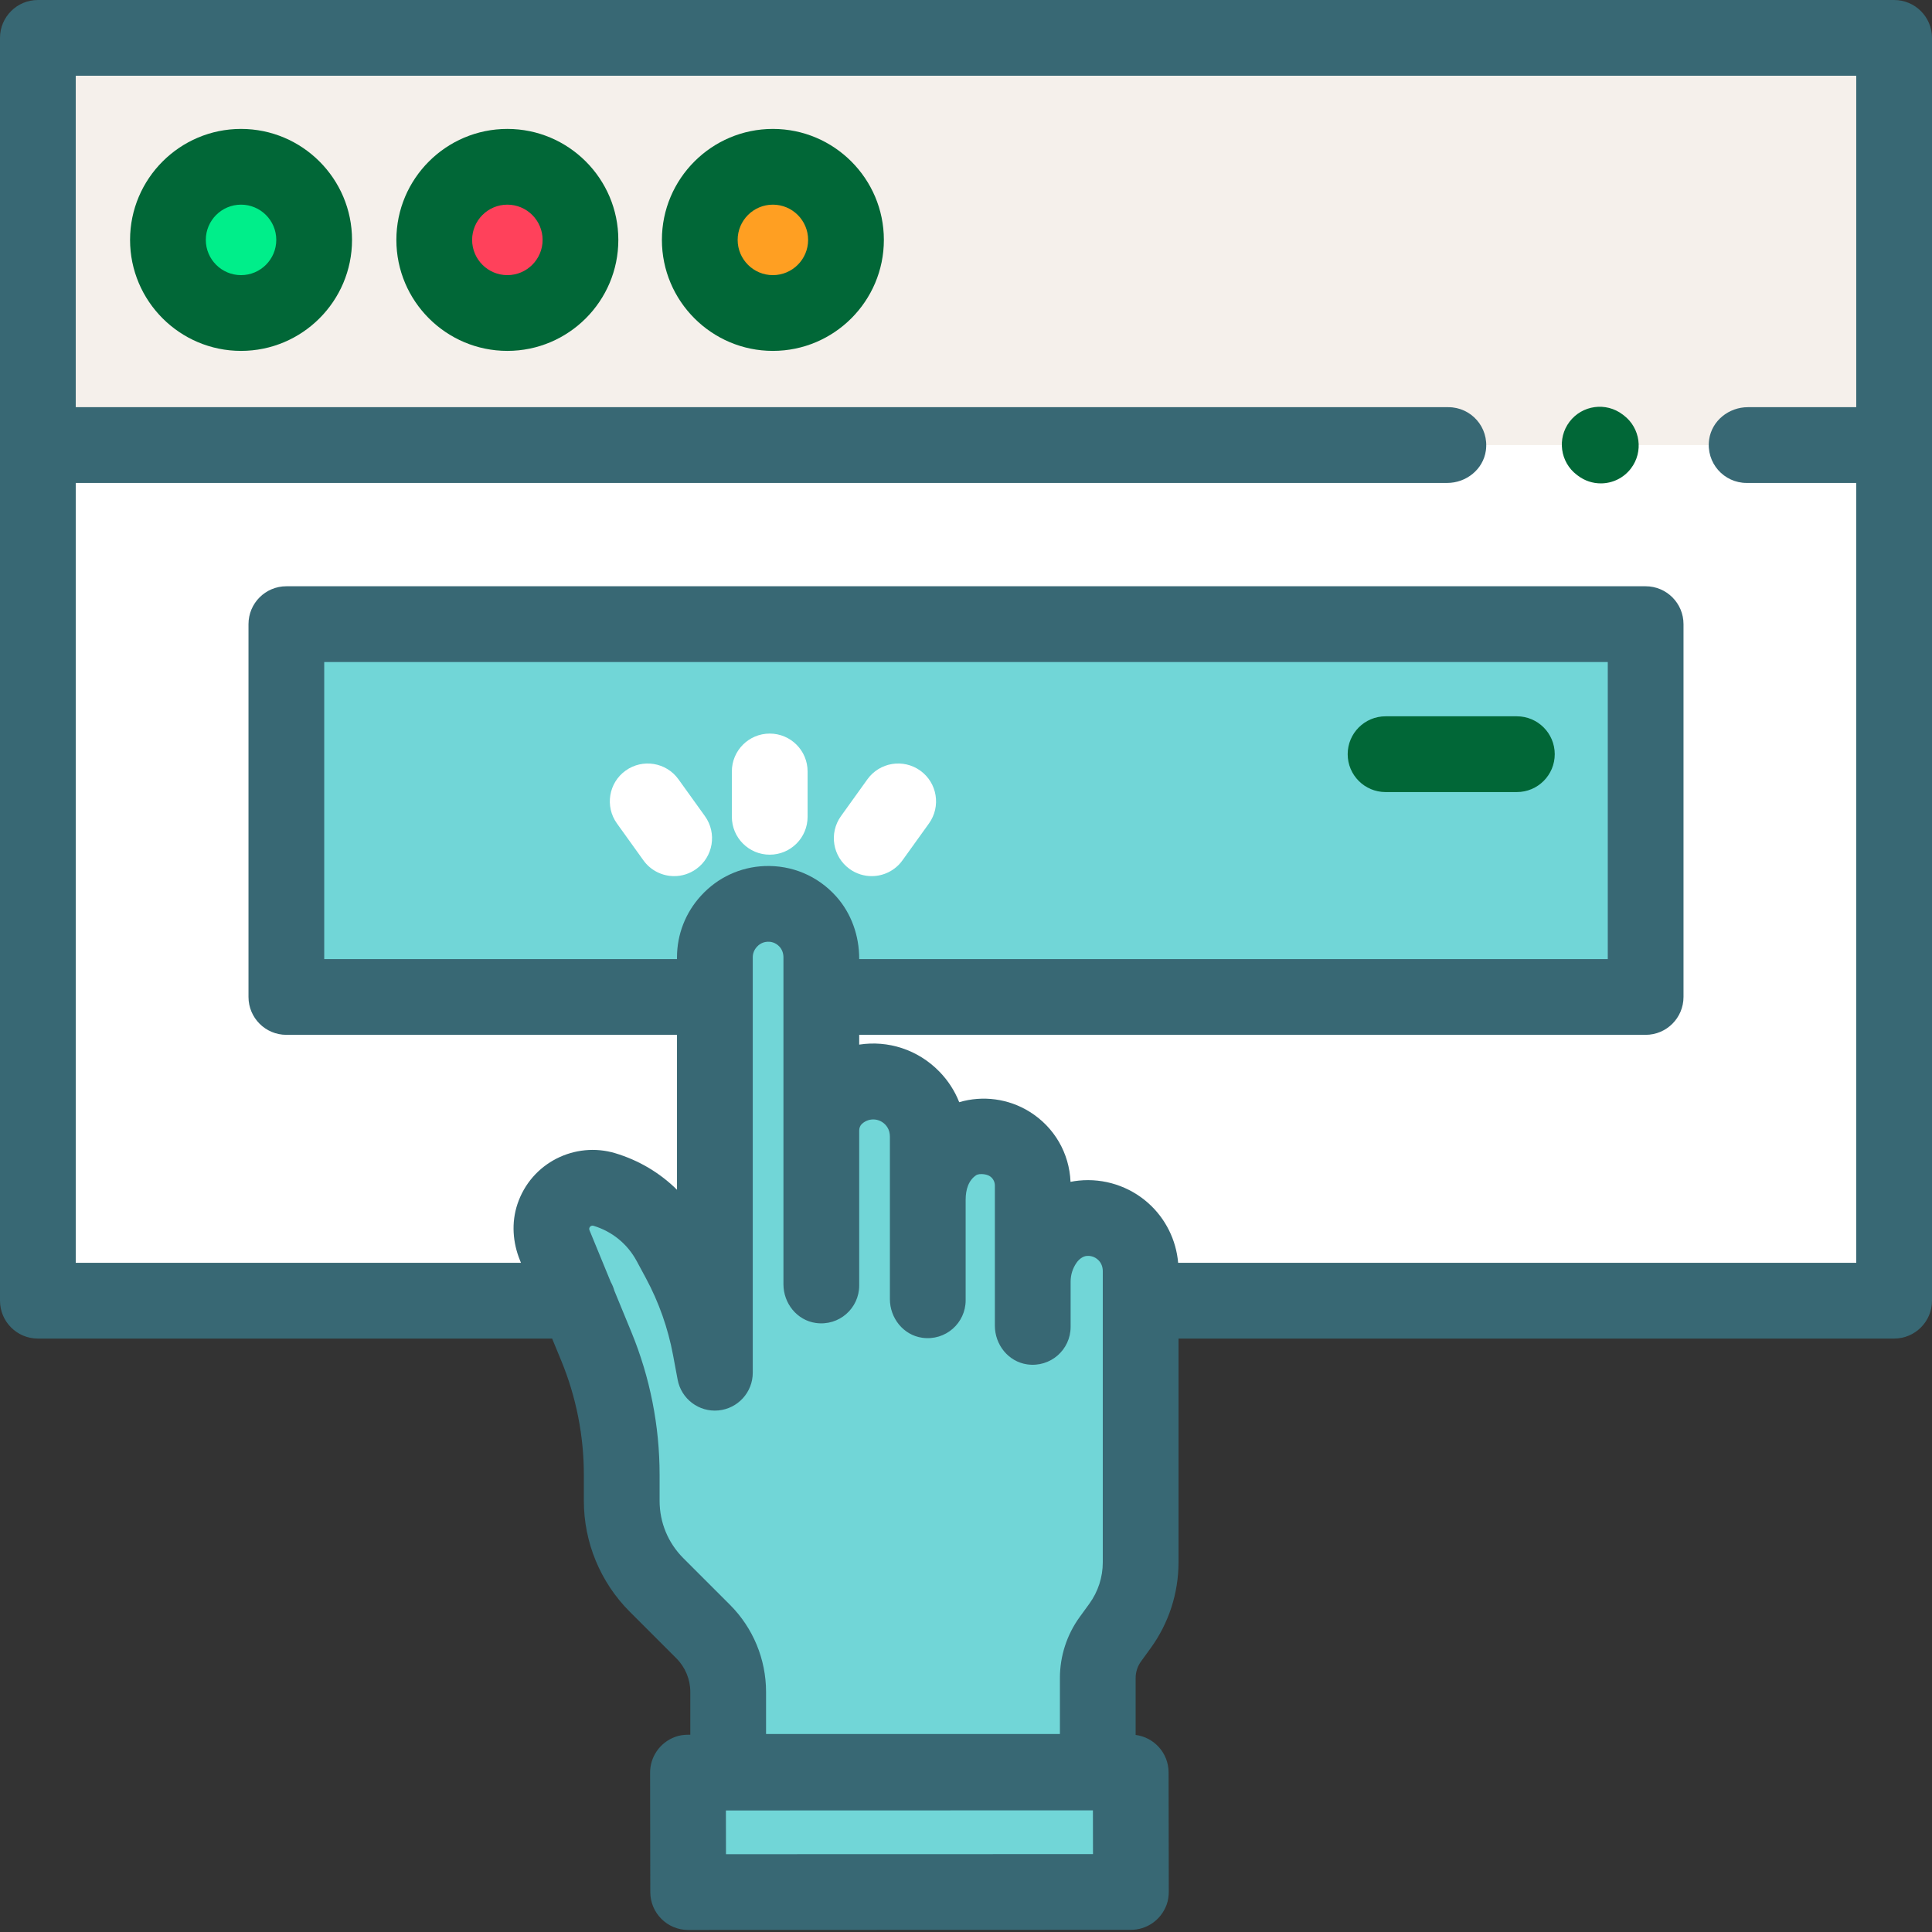 <?xml version="1.0" encoding="UTF-8"?>
<svg width="100px" height="100px" viewBox="0 0 100 100" version="1.1" xmlns="http://www.w3.org/2000/svg" xmlns:xlink="http://www.w3.org/1999/xlink">
    <rect x="0" y="0" width="100" height="100" fill="#333333" stroke="none"/>
    <!-- Generator: Sketch 52.4 (67378) - http://www.bohemiancoding.com/sketch -->
    <title>payment</title>
    <desc>Created with Sketch.</desc>
    <g id="Page-1" stroke="none" stroke-width="1" fill="none" fill-rule="evenodd">
        <g id="Affiliate-Member" transform="translate(-1070, -623)">
            <g id="payment" transform="translate(1070, 623)">
                <polyline id="Path" fill="#FFFFFF" points="2.017 22.957 2.017 67.244 98.096 67.244 98.096 22.957"></polyline>
                <polyline id="Path" fill="#F5F0EB" points="90.406 23.037 98.039 23.037 98.039 1.961 1.961 1.961 1.961 23.037 74.968 23.037"></polyline>
                <path d="M16.261,12.417 C16.261,14.507 14.566,16.201 12.476,16.201 C10.387,16.201 8.692,14.507 8.692,12.417 C8.692,10.327 10.387,8.633 12.476,8.633 C14.566,8.633 16.261,10.327 16.261,12.417 Z" id="Path" fill="#00EE8A"></path>
                <path d="M30.045,12.417 C30.045,14.507 28.351,16.201 26.261,16.201 C24.171,16.201 22.477,14.507 22.477,12.417 C22.477,10.327 24.171,8.633 26.261,8.633 C28.351,8.633 30.045,10.327 30.045,12.417 Z" id="Path" fill="#FF415B"></path>
                <path d="M43.788,12.417 C43.788,14.507 42.094,16.201 40.004,16.201 C37.914,16.201 36.22,14.507 36.22,12.417 C36.22,10.327 37.914,8.633 40.004,8.633 C42.094,8.633 43.788,10.327 43.788,12.417 Z" id="Path" fill="#FF9F22"></path>
                <polyline id="Path" fill="#71D6D7" points="37.002 51.603 14.822 51.603 14.822 32.306 85.178 32.306 85.178 51.603 42.511 51.603"></polyline>
                <path d="M56.821,91.712 L56.821,86.852 C56.821,86.132 57.048,85.429 57.471,84.846 L57.973,84.155 C58.666,83.198 59.04,82.047 59.04,80.865 L59.04,65.768 C59.04,64.992 58.708,64.252 58.129,63.735 C57.536,63.206 56.773,62.983 56.036,63.058 C55.254,63.139 54.559,63.596 54.111,64.243 C53.683,64.858 53.454,65.59 53.454,66.34 L53.454,68.68 L53.454,61.362 C53.454,60.487 53.004,59.675 52.262,59.211 C51.485,58.726 50.507,58.697 49.704,59.135 C48.66,59.757 48.021,60.882 48.021,62.096 L48.021,67.302 L48.021,58.806 C48.021,58.071 47.735,57.366 47.223,56.839 C46.202,55.788 44.548,55.693 43.414,56.618 C42.842,57.085 42.511,57.782 42.511,58.519 L42.511,66.537 L42.511,49.529 C42.511,48.762 42.19,48.029 41.625,47.509 C40.509,46.481 38.77,46.553 37.743,47.671 L37.726,47.69 C37.26,48.196 37.002,48.859 37.002,49.548 L37.002,71.052 L36.76,69.763 C36.464,68.183 35.925,66.658 35.165,65.241 L34.684,64.348 C33.963,63.006 32.738,62.006 31.28,61.568 C30.365,61.294 29.379,61.662 28.868,62.469 C28.498,63.052 28.435,63.779 28.697,64.419 L30.87,69.701 C31.736,71.806 32.181,74.059 32.181,76.335 L32.181,77.683 C32.181,79.317 32.83,80.883 33.985,82.038 L36.397,84.451 C37.225,85.278 37.691,86.401 37.691,87.573 L37.691,91.712 L56.821,91.712 Z" id="Path" fill="#71D6D7"></path>
                <polygon id="Path" fill="#71D6D7" points="58.536 97.928 58.526 91.742 35.61 91.749 35.62 97.934"></polygon>
                <path d="M98.039,0 L1.961,0 C0.878,0 0,0.878 0,1.961 L0,67.323 C0,68.406 0.878,69.284 1.961,69.284 L28.578,69.284 L29.057,70.446 C29.825,72.314 30.22,74.315 30.22,76.335 L30.22,77.683 C30.22,79.836 31.076,81.902 32.598,83.424 L35.011,85.837 C35.471,86.298 35.73,86.922 35.73,87.574 L35.73,89.788 L35.635,89.789 C35.399,89.789 35.163,89.82 34.943,89.902 C34.134,90.205 33.648,90.954 33.649,91.752 L33.659,97.937 C33.661,99.018 34.538,99.895 35.62,99.895 L58.537,99.888 C59.335,99.888 60.085,99.399 60.384,98.587 C60.465,98.367 60.497,98.13 60.496,97.895 L60.486,91.739 C60.484,90.744 59.742,89.925 58.781,89.8 L58.781,86.852 C58.781,86.545 58.878,86.246 59.058,85.997 L59.56,85.305 C60.496,84.014 61,82.46 61,80.865 L61,69.284 L98.039,69.284 C99.122,69.284 100,68.406 100,67.323 L100,1.961 C100,0.878 99.122,3.46944695e-16 98.039,0 Z M35.371,80.653 C34.578,79.859 34.141,78.805 34.141,77.683 L34.141,76.335 C34.141,73.803 33.646,71.296 32.683,68.954 L31.798,66.804 C31.755,66.647 31.693,66.498 31.615,66.36 L30.511,63.673 C30.489,63.622 30.495,63.564 30.524,63.518 C30.565,63.454 30.643,63.424 30.716,63.446 C31.683,63.736 32.479,64.386 32.957,65.276 L33.439,66.171 C34.104,67.41 34.574,68.743 34.834,70.125 L35.075,71.413 C35.262,72.408 36.176,73.099 37.183,73.004 C38.191,72.91 38.963,72.064 38.963,71.052 L38.963,49.548 C38.963,49.351 39.036,49.162 39.172,49.014 L39.187,48.997 C39.379,48.788 39.611,48.749 39.733,48.744 C39.866,48.737 40.134,48.763 40.355,49.009 C40.488,49.157 40.551,49.355 40.551,49.554 L40.551,66.475 C40.551,67.458 41.248,68.336 42.221,68.476 C43.433,68.65 44.472,67.715 44.472,66.537 L44.472,58.517 C44.472,58.389 44.518,58.26 44.612,58.173 C45.002,57.814 45.615,57.877 45.921,58.334 C46.02,58.481 46.061,58.659 46.061,58.837 L46.061,67.241 C46.061,68.224 46.758,69.102 47.731,69.242 C48.943,69.415 49.982,68.48 49.982,67.302 L49.982,62.097 C49.982,61.591 50.12,61.088 50.546,60.816 C50.723,60.732 51.057,60.77 51.223,60.873 C51.393,60.979 51.494,61.162 51.494,61.362 L51.494,68.618 C51.494,69.601 52.191,70.48 53.164,70.619 C54.375,70.793 55.415,69.858 55.415,68.68 L55.415,66.34 C55.415,65.988 55.521,65.649 55.721,65.361 C55.859,65.162 56.057,65.027 56.237,65.008 C56.372,64.994 56.643,65.004 56.873,65.245 C57.013,65.392 57.08,65.593 57.08,65.795 L57.08,80.865 C57.08,81.634 56.837,82.382 56.387,83.004 L55.885,83.696 C55.219,84.614 54.861,85.719 54.861,86.852 L54.861,89.751 L39.651,89.752 L39.651,87.573 C39.651,85.882 38.979,84.26 37.783,83.064 L35.371,80.653 Z M43.28,46.398 C42.321,45.329 40.982,44.772 39.569,44.827 C38.313,44.879 37.151,45.418 36.297,46.348 L36.279,46.368 C35.483,47.236 35.041,48.37 35.041,49.548 L35.041,49.642 L16.783,49.642 C16.782,49.642 16.782,49.642 16.782,49.642 L16.782,34.267 C16.782,34.267 16.782,34.266 16.783,34.266 L83.217,34.266 C83.218,34.266 83.218,34.267 83.218,34.267 L83.218,49.642 C83.218,49.642 83.218,49.642 83.217,49.642 L44.472,49.642 L44.472,49.619 C44.472,48.438 44.069,47.278 43.28,46.398 Z M37.577,95.972 L37.573,93.71 C37.573,93.709 37.574,93.709 37.574,93.709 L56.568,93.703 C56.568,93.703 56.569,93.703 56.569,93.704 L56.573,95.967 C56.573,95.968 56.572,95.968 56.572,95.968 L37.578,95.973 C37.577,95.973 37.577,95.972 37.577,95.972 Z M60.982,65.363 C60.981,65.363 60.981,65.363 60.981,65.363 C60.878,64.178 60.328,63.069 59.434,62.272 C58.453,61.398 57.143,60.974 55.836,61.108 C55.693,61.122 55.551,61.144 55.411,61.172 C55.41,61.172 55.41,61.172 55.41,61.172 C55.349,59.686 54.57,58.342 53.3,57.549 C52.2,56.861 50.867,56.69 49.649,57.049 C49.649,57.049 49.648,57.049 49.648,57.048 C49.419,56.467 49.075,55.933 48.629,55.473 C47.505,54.316 45.953,53.839 44.473,54.069 C44.472,54.069 44.472,54.069 44.472,54.068 L44.472,53.563 L44.473,53.563 L85.178,53.563 C86.26,53.563 87.138,52.685 87.138,51.601 L87.138,32.306 C87.138,31.223 86.261,30.345 85.178,30.345 L14.822,30.345 C13.74,30.345 12.862,31.223 12.862,32.306 L12.862,51.601 C12.862,52.685 13.74,53.563 14.822,53.563 L35.041,53.563 L35.041,61.581 C35.041,61.581 35.041,61.581 35.04,61.581 C34.157,60.707 33.067,60.057 31.842,59.689 C29.777,59.071 27.496,60.173 26.779,62.334 C26.464,63.283 26.537,64.318 26.917,65.243 L26.965,65.362 C26.966,65.363 26.965,65.363 26.965,65.363 L3.922,65.363 C3.921,65.363 3.921,65.363 3.921,65.362 L3.921,24.998 C3.921,24.998 3.921,24.997 3.922,24.997 L74.906,24.997 C75.889,24.997 76.768,24.3 76.907,23.328 C77.081,22.116 76.146,21.076 74.968,21.076 L3.922,21.076 C3.921,21.076 3.921,21.076 3.921,21.076 L3.921,3.922 C3.921,3.921 3.921,3.921 3.921,3.921 L96.079,3.921 C96.079,3.921 96.079,3.921 96.079,3.922 L96.079,21.076 C96.079,21.076 96.079,21.076 96.078,21.076 L90.467,21.076 C89.484,21.076 88.606,21.774 88.466,22.746 C88.292,23.958 89.227,24.997 90.405,24.997 L96.078,24.997 C96.078,24.997 96.079,24.998 96.079,24.998 L96.079,65.363 C96.079,65.363 96.079,65.363 96.079,65.363 L60.982,65.363 Z" id="Shape" fill="#386874" fill-rule="nonzero"></path>
                <path d="M12.476,6.673 C9.309,6.673 6.732,9.25 6.732,12.417 C6.732,15.585 9.309,18.162 12.476,18.162 C15.644,18.162 18.221,15.585 18.221,12.417 C18.221,9.25 15.644,6.673 12.476,6.673 Z M12.476,14.241 C11.471,14.241 10.653,13.423 10.653,12.417 C10.653,11.411 11.471,10.593 12.476,10.593 C13.482,10.593 14.3,11.411 14.3,12.417 C14.3,13.423 13.482,14.241 12.476,14.241 Z" id="Shape" fill="#016737" fill-rule="nonzero"></path>
                <path d="M26.261,6.673 C23.093,6.673 20.516,9.25 20.516,12.417 C20.516,15.585 23.093,18.162 26.261,18.162 C29.428,18.162 32.005,15.585 32.005,12.417 C32.005,9.25 29.428,6.673 26.261,6.673 Z M26.261,14.241 C25.255,14.241 24.437,13.423 24.437,12.417 C24.437,11.411 25.255,10.593 26.261,10.593 C27.267,10.593 28.085,11.411 28.085,12.417 C28.085,13.423 27.267,14.241 26.261,14.241 Z" id="Shape" fill="#016737" fill-rule="nonzero"></path>
                <path d="M40.004,6.673 C36.836,6.673 34.26,9.25 34.26,12.417 C34.26,15.585 36.837,18.162 40.004,18.162 C43.172,18.162 45.749,15.585 45.749,12.417 C45.749,9.25 43.172,6.673 40.004,6.673 Z M40.004,14.241 C38.998,14.241 38.181,13.423 38.181,12.417 C38.181,11.411 38.998,10.593 40.004,10.593 C41.01,10.593 41.828,11.411 41.828,12.417 C41.828,13.423 41.01,14.241 40.004,14.241 Z" id="Shape" fill="#016737" fill-rule="nonzero"></path>
                <path d="M46.712,44.53 L48.082,42.623 C48.714,41.743 48.513,40.519 47.633,39.887 C46.754,39.256 45.529,39.457 44.897,40.336 L43.528,42.243 C42.896,43.123 43.098,44.347 43.977,44.979 C44.323,45.228 44.723,45.348 45.119,45.348 C45.729,45.348 46.33,45.063 46.712,44.53 Z" id="Path" fill="#FFFFFF"></path>
                <path d="M39.841,37.97 C38.759,37.97 37.881,38.847 37.881,39.93 L37.881,42.278 C37.881,43.361 38.759,44.238 39.841,44.238 C40.924,44.238 41.801,43.361 41.801,42.278 L41.801,39.93 C41.801,38.847 40.924,37.97 39.841,37.97 Z" id="Path" fill="#FFFFFF"></path>
                <path d="M35.117,40.336 C34.486,39.457 33.26,39.256 32.381,39.887 C31.502,40.519 31.301,41.743 31.933,42.623 L33.302,44.53 C33.685,45.064 34.286,45.348 34.896,45.348 C35.292,45.348 35.692,45.228 36.038,44.979 C36.917,44.347 37.119,43.123 36.487,42.243 L35.117,40.336 Z" id="Path" fill="#FFFFFF"></path>
                <path d="M71.717,40.997 L78.513,40.997 C79.595,40.997 80.473,40.119 80.473,39.037 C80.473,37.954 79.595,37.076 78.513,37.076 L71.717,37.076 C70.634,37.076 69.756,37.954 69.756,39.037 C69.756,40.119 70.634,40.997 71.717,40.997 Z" id="Path" fill="#016737"></path>
                <path d="M84.044,21.497 L83.987,21.454 C83.125,20.799 81.895,20.967 81.239,21.829 C80.585,22.691 80.753,23.921 81.615,24.577 L81.673,24.62 C82.027,24.889 82.443,25.02 82.857,25.02 C83.449,25.02 84.033,24.753 84.419,24.245 C85.074,23.383 84.906,22.153 84.044,21.497 Z" id="Path" fill="#016737"></path>
            </g>
        </g>
    </g>
</svg>